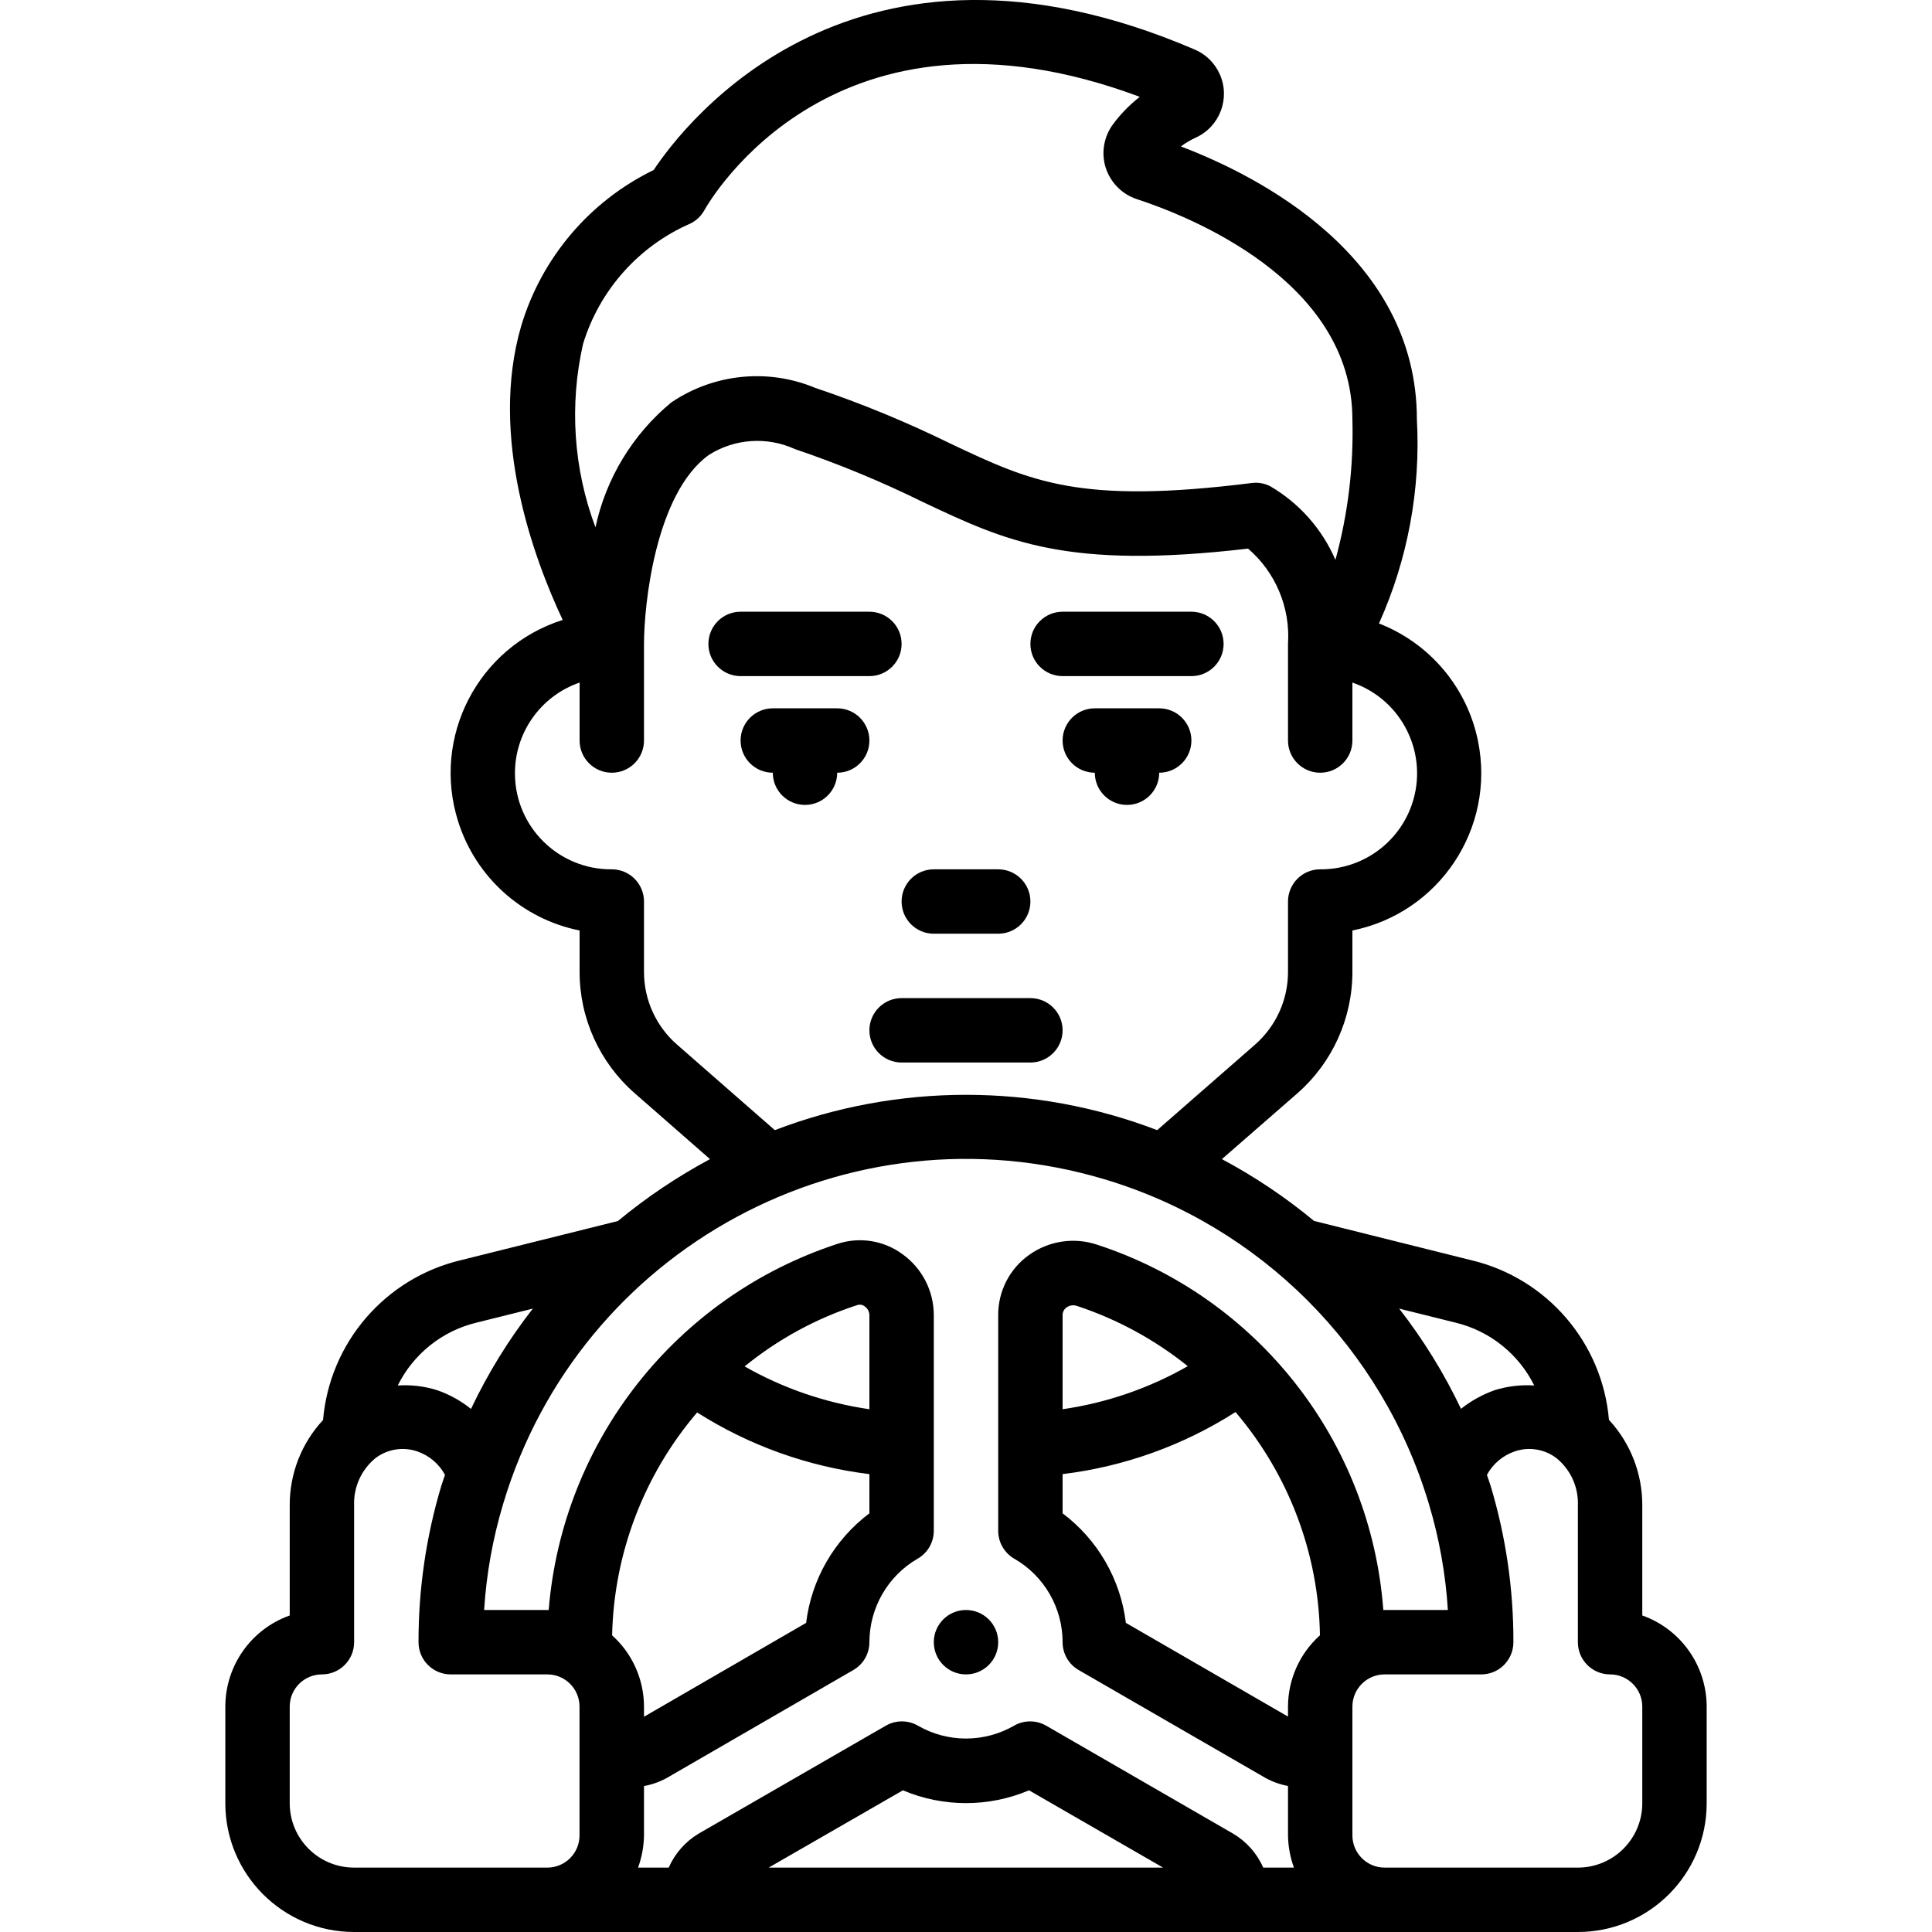 <svg viewBox="0 0 24 24" fill="none" xmlns="http://www.w3.org/2000/svg">
    <g clip-path="url(#clip0_51_204)">
        <path
            d="M13.2 12.799C13.2 12.578 13.021 12.399 12.8 12.399H11.2C10.979 12.399 10.8 12.578 10.8 12.799C10.8 13.02 10.979 13.199 11.2 13.199H12.8C13.021 13.199 13.2 13.02 13.2 12.799Z"
            fill="currentColor" />
        <path
            d="M10.4 8.799H9.6C9.379 8.799 9.2 8.978 9.2 9.199C9.2 9.42 9.379 9.599 9.6 9.599C9.6 9.82 9.779 9.999 10 9.999C10.221 9.999 10.4 9.82 10.4 9.599C10.621 9.599 10.8 9.42 10.8 9.199C10.8 8.978 10.621 8.799 10.4 8.799Z"
            fill="currentColor" />
        <path
            d="M14.4 8.799H13.6C13.379 8.799 13.2 8.978 13.2 9.199C13.2 9.42 13.379 9.599 13.6 9.599C13.6 9.82 13.779 9.999 14 9.999C14.221 9.999 14.4 9.82 14.4 9.599C14.621 9.599 14.8 9.42 14.8 9.199C14.8 8.978 14.621 8.799 14.4 8.799Z"
            fill="currentColor" />
        <path
            d="M11.6 11.599H12.4C12.621 11.599 12.8 11.42 12.8 11.199C12.8 10.978 12.621 10.799 12.4 10.799H11.6C11.379 10.799 11.2 10.978 11.2 11.199C11.2 11.42 11.379 11.599 11.6 11.599Z"
            fill="currentColor" />
        <path
            d="M10.8 8.399C11.021 8.399 11.2 8.22 11.2 7.999C11.2 7.778 11.021 7.599 10.8 7.599H9.2C8.979 7.599 8.8 7.778 8.8 7.999C8.8 8.22 8.979 8.399 9.2 8.399H10.8Z"
            fill="currentColor" />
        <path
            d="M13.2 8.399H14.8C15.021 8.399 15.2 8.22 15.2 7.999C15.2 7.778 15.021 7.599 14.8 7.599H13.2C12.979 7.599 12.8 7.778 12.8 7.999C12.8 8.22 12.979 8.399 13.2 8.399Z"
            fill="currentColor" />
        <path
            d="M4.399 24H19.601C20.484 24 21.201 23.284 21.201 22.4V21.2C21.2 20.691 20.88 20.238 20.401 20.068V18.702C20.403 18.308 20.255 17.927 19.987 17.638C19.905 16.678 19.216 15.878 18.278 15.655L16.324 15.167C15.969 14.873 15.586 14.616 15.179 14.399L16.116 13.582C16.551 13.201 16.801 12.65 16.8 12.071V11.559C17.88 11.341 18.579 10.289 18.361 9.209C18.227 8.543 17.763 7.991 17.13 7.745C17.488 6.95 17.649 6.08 17.601 5.21C17.601 3.181 15.627 2.183 14.669 1.819C14.726 1.777 14.788 1.74 14.853 1.71C15.154 1.574 15.287 1.219 15.151 0.919C15.089 0.781 14.977 0.672 14.838 0.614C10.614 -1.197 8.517 1.515 8.12 2.112C7.324 2.499 6.727 3.203 6.474 4.051C6.074 5.424 6.628 6.931 6.99 7.701C5.939 8.035 5.358 9.156 5.692 10.207C5.911 10.898 6.488 11.416 7.2 11.559V12.071C7.199 12.649 7.449 13.2 7.884 13.58L8.82 14.399C8.414 14.617 8.03 14.874 7.676 15.168L5.722 15.655C4.784 15.879 4.095 16.679 4.013 17.64C3.745 17.928 3.597 18.308 3.599 18.702V20.068C3.12 20.238 2.8 20.691 2.799 21.2V22.4C2.799 23.284 3.516 24 4.399 24ZM10.8 17.506C10.255 17.427 9.729 17.247 9.25 16.974C9.665 16.636 10.14 16.377 10.65 16.212C10.682 16.202 10.717 16.208 10.743 16.229C10.777 16.254 10.799 16.293 10.8 16.335V17.506ZM8.66 17.546C9.307 17.957 10.038 18.219 10.8 18.312V18.799C10.364 19.127 10.08 19.618 10.014 20.16L8 21.326V21.2C7.999 20.862 7.855 20.54 7.604 20.315C7.626 19.298 7.999 18.32 8.66 17.546ZM8 22.8V22.187C8.099 22.169 8.195 22.135 8.284 22.086L10.6 20.746C10.724 20.675 10.8 20.543 10.8 20.4C10.801 19.972 11.029 19.576 11.4 19.362C11.524 19.291 11.6 19.159 11.6 19.016V16.335C11.599 16.037 11.456 15.757 11.214 15.582C10.982 15.41 10.681 15.361 10.405 15.451C8.402 16.106 6.987 17.899 6.816 20C6.81 20 6.805 20 6.8 20H6.014C6.042 19.552 6.122 19.109 6.251 18.68C7.2 15.505 10.543 13.7 13.719 14.649C15.656 15.228 17.171 16.744 17.75 18.682C17.879 19.111 17.958 19.553 17.986 20H17.201C17.195 20 17.19 20 17.184 20C17.028 17.908 15.626 16.116 13.632 15.463C13.346 15.366 13.03 15.413 12.784 15.589C12.541 15.761 12.398 16.041 12.4 16.339V19.016C12.4 19.159 12.476 19.291 12.6 19.363C12.971 19.576 13.2 19.972 13.2 20.4C13.2 20.543 13.276 20.675 13.4 20.746L15.72 22.086C15.808 22.134 15.902 22.168 16 22.186V22.8C16.002 22.937 16.027 23.072 16.074 23.2H15.692C15.615 23.023 15.483 22.875 15.316 22.777L12.996 21.437C12.871 21.365 12.716 21.366 12.592 21.44C12.225 21.649 11.775 21.649 11.408 21.44C11.284 21.366 11.129 21.365 11.004 21.437L8.677 22.779C8.513 22.878 8.384 23.025 8.307 23.2H7.926C7.973 23.072 7.998 22.936 8 22.8ZM13.2 18.312C13.964 18.219 14.698 17.956 15.348 17.541C16.008 18.316 16.38 19.296 16.397 20.314C16.145 20.54 16.001 20.862 16 21.2V21.324L13.986 20.16C13.92 19.618 13.636 19.127 13.2 18.799V18.312ZM13.2 17.506V16.339C13.199 16.3 13.218 16.262 13.251 16.24C13.289 16.214 13.336 16.208 13.379 16.223C13.879 16.388 14.345 16.642 14.755 16.971C14.275 17.245 13.747 17.427 13.2 17.506ZM14.448 23.2H9.549L11.216 22.24C11.717 22.452 12.283 22.452 12.783 22.24L14.448 23.2ZM20.401 21.2V22.4C20.401 22.842 20.043 23.2 19.601 23.2H17.2C16.98 23.2 16.8 23.021 16.8 22.8V21.2C16.8 20.979 16.98 20.8 17.2 20.8H18.401C18.621 20.8 18.8 20.621 18.8 20.4C18.802 19.741 18.706 19.085 18.516 18.454C18.503 18.409 18.485 18.366 18.471 18.322C18.545 18.184 18.67 18.079 18.819 18.029C18.995 17.969 19.191 18.002 19.338 18.116C19.513 18.26 19.61 18.477 19.601 18.702V20.4C19.601 20.621 19.78 20.8 20.001 20.8C20.221 20.8 20.401 20.979 20.401 21.2ZM19.059 17.211C18.893 17.2 18.727 17.22 18.568 17.269C18.416 17.323 18.275 17.401 18.149 17.501C17.939 17.059 17.681 16.642 17.381 16.256L18.084 16.431C18.508 16.534 18.865 16.82 19.059 17.211ZM7.243 4.272C7.448 3.602 7.936 3.055 8.578 2.776C8.65 2.74 8.71 2.683 8.749 2.613C8.816 2.493 10.375 -0.211 14.159 1.203C14.035 1.299 13.926 1.411 13.832 1.536C13.715 1.689 13.678 1.889 13.732 2.073C13.79 2.262 13.934 2.411 14.12 2.473C14.749 2.678 16.8 3.478 16.8 5.21C16.816 5.799 16.745 6.387 16.589 6.955C16.424 6.571 16.14 6.251 15.779 6.04C15.709 6.004 15.629 5.99 15.551 6C13.41 6.268 12.808 5.984 11.812 5.513C11.266 5.245 10.703 5.012 10.126 4.818C9.538 4.573 8.866 4.642 8.338 5C7.859 5.396 7.527 5.943 7.397 6.551C7.124 5.823 7.071 5.031 7.243 4.272ZM8.411 12.977C8.149 12.749 7.999 12.418 8 12.071V11.199C8 10.978 7.821 10.799 7.6 10.799C6.941 10.804 6.402 10.275 6.397 9.616C6.392 9.104 6.716 8.646 7.2 8.479V9.199C7.2 9.42 7.379 9.599 7.6 9.599C7.821 9.599 8 9.42 8 9.199V7.999C8 7.507 8.144 6.128 8.806 5.651C9.127 5.448 9.528 5.421 9.873 5.578C10.419 5.763 10.953 5.984 11.47 6.239C12.498 6.724 13.246 7.079 15.504 6.815C15.846 7.109 16.03 7.548 16 7.999V9.199C16 9.42 16.179 9.599 16.4 9.599C16.621 9.599 16.8 9.42 16.8 9.199V8.479C17.423 8.694 17.753 9.374 17.538 9.996C17.37 10.48 16.913 10.803 16.4 10.799C16.179 10.799 16 10.978 16 11.199V12.071C16.001 12.418 15.851 12.749 15.589 12.978L14.375 14.039C12.846 13.454 11.154 13.454 9.625 14.039L8.411 12.977ZM5.916 16.431L6.619 16.256C6.318 16.642 6.061 17.059 5.851 17.502C5.725 17.401 5.584 17.323 5.432 17.27C5.274 17.22 5.107 17.2 4.941 17.211C5.135 16.82 5.492 16.534 5.916 16.431ZM3.599 21.2C3.599 20.979 3.778 20.8 3.999 20.8C4.22 20.8 4.399 20.621 4.399 20.4V18.702C4.39 18.477 4.487 18.26 4.661 18.116C4.808 18.002 5.004 17.969 5.181 18.029C5.33 18.079 5.454 18.184 5.528 18.322C5.514 18.366 5.497 18.407 5.484 18.451C5.294 19.083 5.198 19.74 5.199 20.4C5.199 20.621 5.378 20.8 5.599 20.8H6.799C7.02 20.8 7.199 20.979 7.199 21.2V22.8C7.199 23.021 7.02 23.2 6.799 23.2H4.399C3.957 23.2 3.599 22.842 3.599 22.4V21.2H3.599Z"
            fill="currentColor" />
        <path
            d="M12 20.8C12.221 20.8 12.4 20.621 12.4 20.4C12.4 20.179 12.221 20 12 20C11.779 20 11.6 20.179 11.6 20.4C11.6 20.621 11.779 20.8 12 20.8Z"
            fill="currentColor" />
    </g>
</svg>